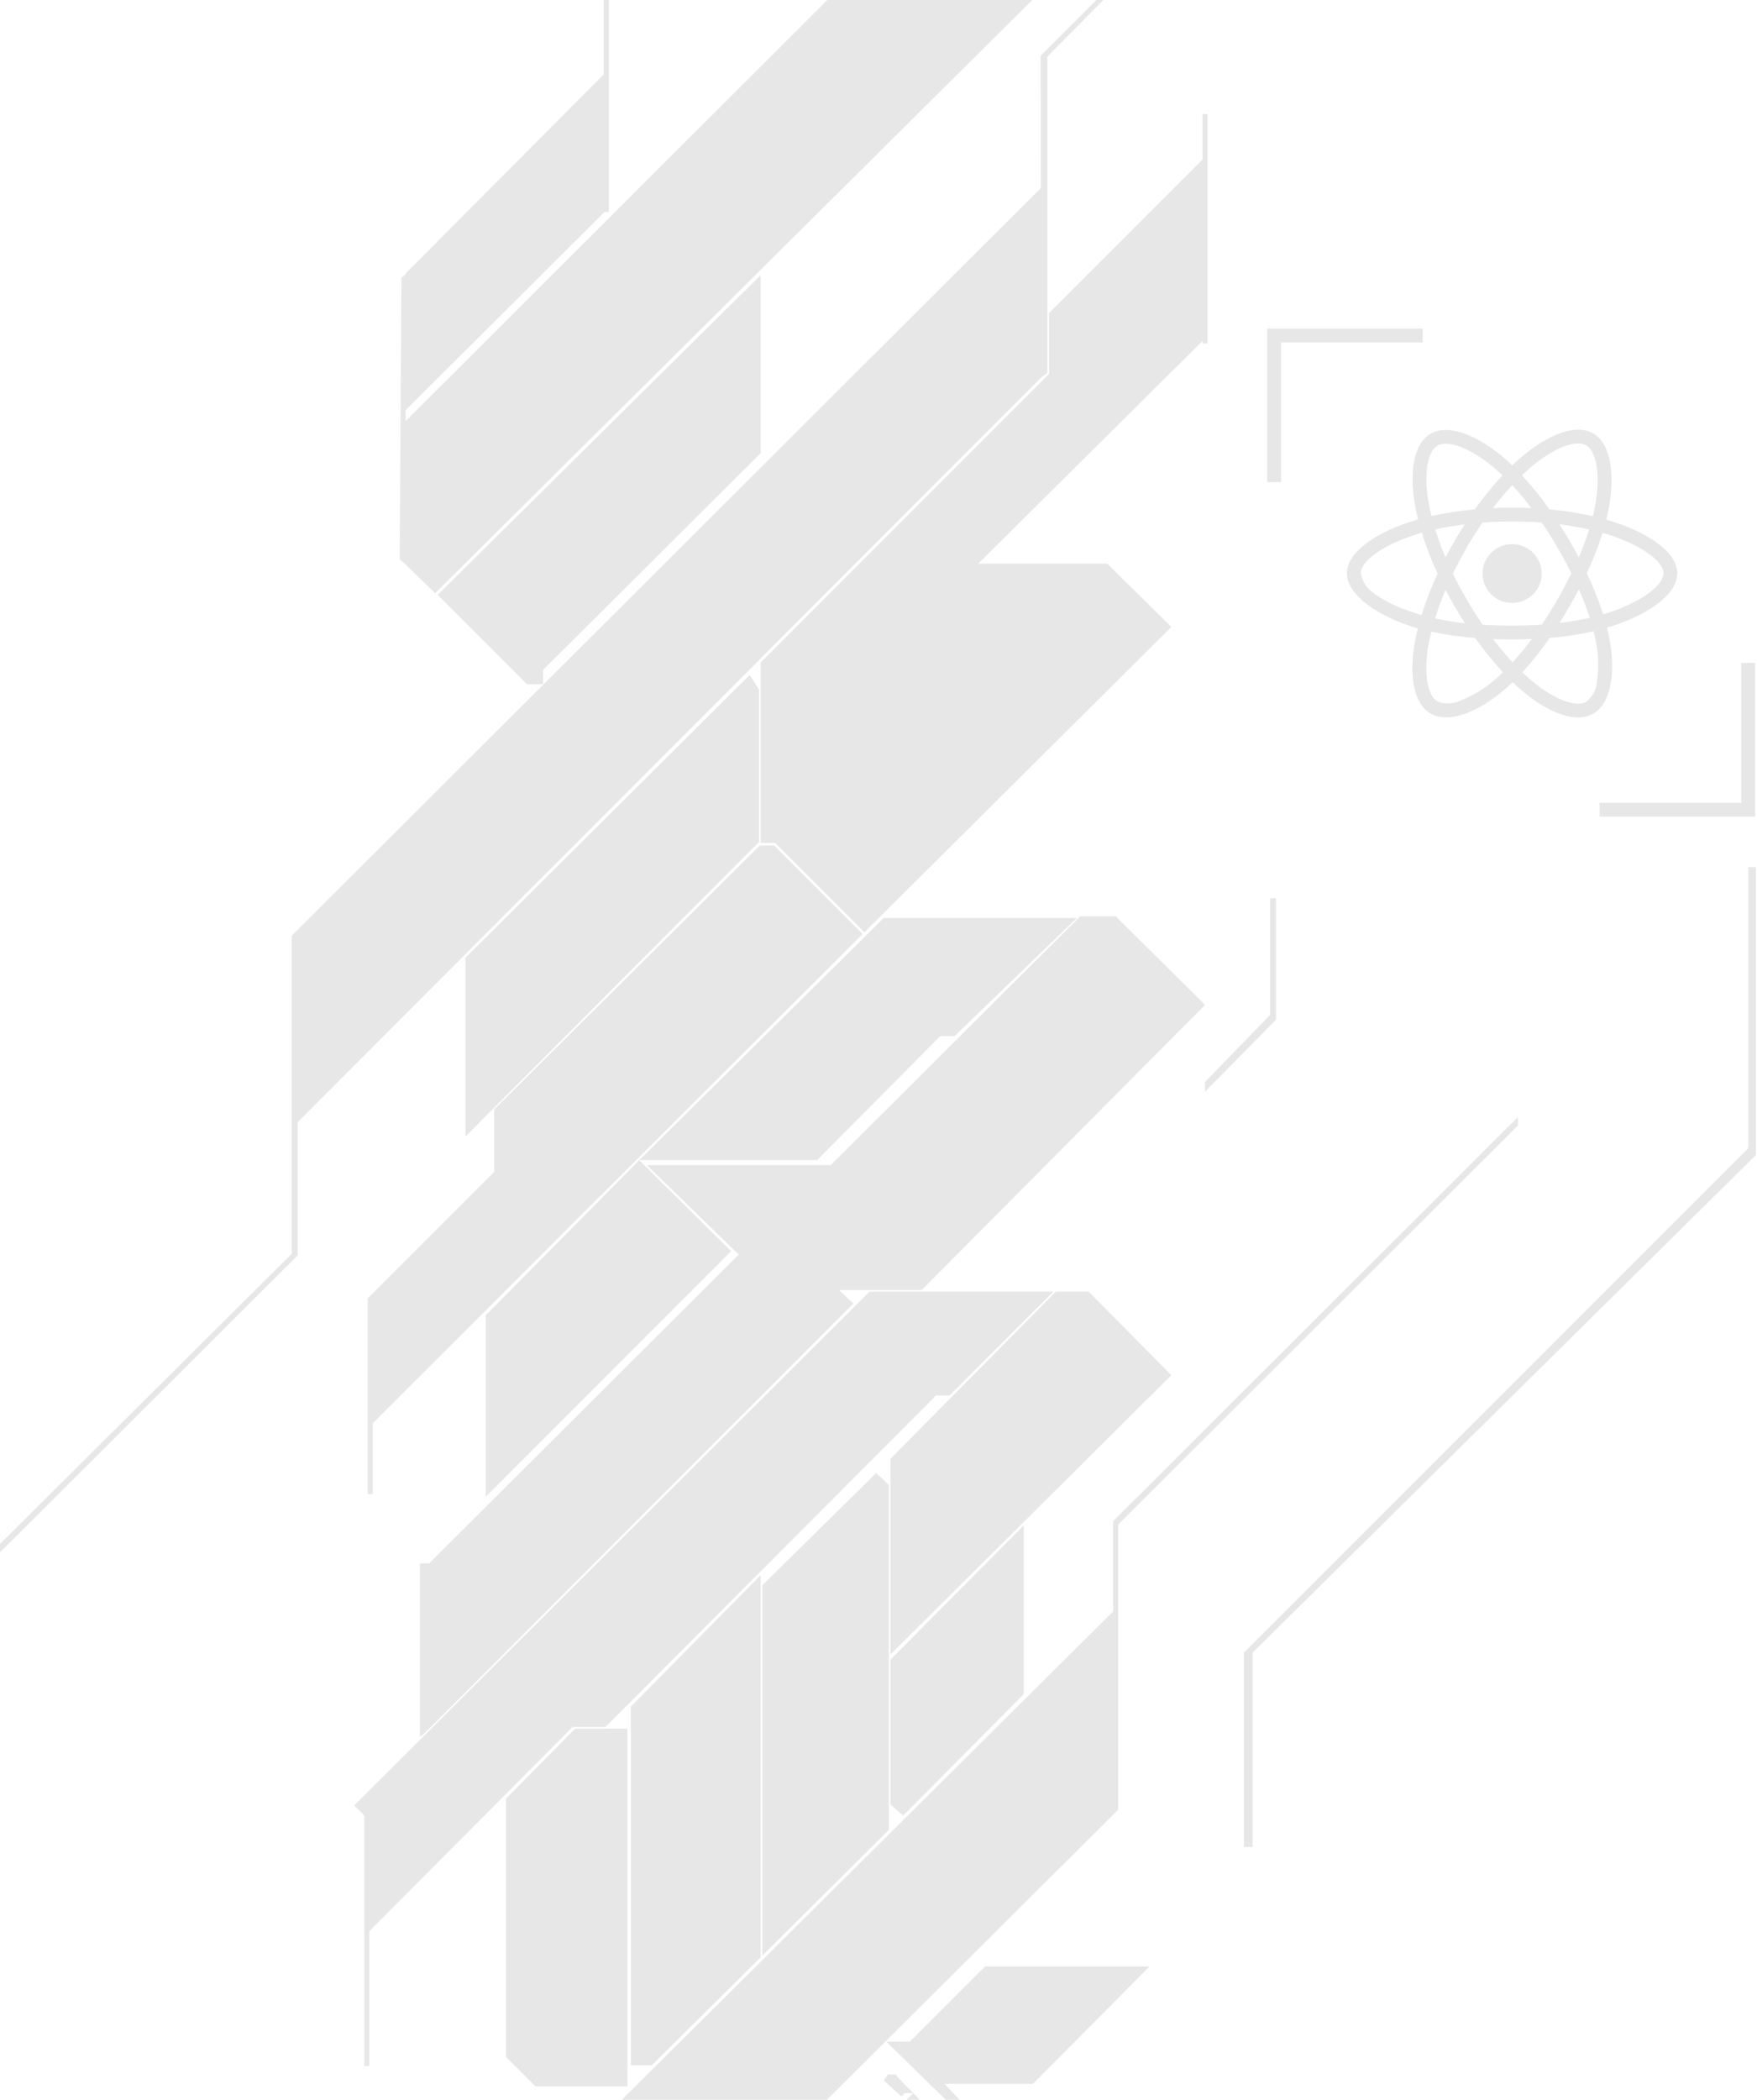 <svg width="904" height="1080" viewBox="0 0 904 1080" fill="none" xmlns="http://www.w3.org/2000/svg">
<path fill-rule="evenodd" clip-rule="evenodd" d="M570.129 -6L535.418 28.711L535.597 96.654L153.163 478.22V577.147L535.852 194.023L535.853 194.023V194.022L538.889 191.853V29.145L573.601 -6H570.129ZM313.269 -5.566H310.665V38.258L208.691 140.654V141.095L206.531 142.823L205.663 287.742L208.691 290.338V290.346L223.887 305.098L536.287 -5.132H430.852L208.7 216.576V210.935L311.095 108.981H313.269V-5.566ZM225.192 305.966L391.368 141.522V233.073L279.425 344.582V351.958H271.181L225.192 305.966ZM391.368 340.677L539.758 192.287V161.047L618.726 82.08V58.65H621.329V176.667H618.726V175.366L503.312 289.912H569.697L602.672 322.454L444.737 479.522L398.745 433.53H391.368V340.677ZM239.506 492.543L385.727 347.19L390.5 354.561V433.101L239.506 584.528V492.543ZM254.259 602.746L191.779 665.226L191.779 665.227L189.176 667.83V768.492H191.779L191.779 732.045L443.869 480.389L398.31 434.831H390.934L254.259 570.638V602.746ZM328.888 596.672L454.716 472.146H544.097H554.077L491.163 532.891H483.787L420.439 596.672H328.888ZM328.888 596.672L376.182 643.532L249.921 769.794V676.508L328.888 596.672ZM380.087 645.267L220.416 804.505L220.416 804.071H216.077V893.452L220.416 889.547L439.096 670.433L431.72 663.49H474.241L620.028 516.836L574.036 471.278H555.812L427.381 599.275H332.793L380.087 645.267ZM182.232 928.597L447.339 664.358H541.927L488.558 717.727H481.616L311.531 888.245H294.61L190.044 993.245V998.02V1062.67H187.44V933.805L182.232 928.597ZM295.912 889.114L260.333 925.127V1057.9L275.52 1073.08H322.813V942.048V889.114H295.912ZM324.549 877.832L391.368 810.145V920.353V1006.7L335.396 1062.23H324.549V877.832ZM450.811 757.645L392.236 815.352V866.551V1005.83L457.319 941.18V763.719L450.811 757.645ZM543.229 664.358H560.151L602.672 707.313L458.187 850.931V750.268L543.229 664.358ZM526.741 784.545L458.187 853.534V928.163L464.695 933.803L526.741 871.323V784.545ZM572.733 933.371V933.37L575.336 930.767V866.118V784.112L780.999 578.883V574.544L572.733 782.377V828.804L233.432 1165.94H322.379L357.958 1130.36H374.88L572.733 933.371ZM506.782 1011.47L468.166 1050.09H456.017L495.067 1088.27H501.576L485.956 1071.78H531.514L591.391 1011.47H506.782ZM499.567 1083.22H506.075L515.621 1093.2H509.547L499.567 1083.22ZM510.253 1097.38L502.01 1088.7L424.343 1165.93H441.699L510.253 1097.38ZM525.006 1102.59L516.328 1093.91L443.868 1166.37H461.224L525.006 1102.59ZM434.323 1118.21H452.546L483.352 1086.97L479.447 1083.5H488.125L495.501 1091.74L457.753 1130.36L422.174 1130.79L434.323 1118.21ZM442.132 1103.89H429.116L402.648 1130.36H418.702L431.285 1118.21H419.57V1116.91H447.339L478.579 1085.67L469.901 1076.55L442.132 1103.89ZM456.885 1067.01H460.79L464.695 1071.35L467.298 1073.95L469.902 1076.55H465.563L463.827 1078.29L454.716 1070.04L456.885 1067.01ZM150.126 644.834L0 794.091V798.43L153.163 645.701V478.22L150.126 481.257V644.834Z" fill="#E7E7E7"/>
<g clip-path="url(#clip0_746_462)">
<path d="M732 176.132L659.099 176.132V248L652 248V169H732V176.132Z" fill="#E7E7E7"/>
<path d="M823 412.868H895.901V341H903V420H823V412.868Z" fill="#E7E7E7"/>
<path d="M831.855 268.961C830.062 268.367 828.27 267.805 826.477 267.276C826.775 266.054 827.041 264.832 827.307 263.61C831.391 243.921 828.701 228.098 819.637 222.879C810.904 217.891 796.66 223.077 782.25 235.564C780.822 236.786 779.428 238.074 778.1 239.363C777.203 238.504 776.273 237.645 775.344 236.819C760.236 223.473 745.096 217.858 736.031 223.11C727.332 228.131 724.742 243.03 728.395 261.661C728.76 263.511 729.158 265.327 729.623 267.177C727.498 267.772 725.406 268.433 723.447 269.126C705.717 275.238 693 284.884 693 294.86C693 305.166 706.547 315.506 724.975 321.782C726.469 322.278 727.963 322.773 729.49 323.203C728.992 325.185 728.561 327.134 728.162 329.149C724.676 347.483 727.398 362.018 736.098 367.006C745.062 372.159 760.137 366.874 774.812 354.09C775.975 353.066 777.137 352.009 778.299 350.885C779.76 352.306 781.287 353.66 782.814 354.982C797.025 367.138 811.07 372.06 819.736 367.072C828.701 361.919 831.623 346.294 827.838 327.266C827.539 325.813 827.207 324.326 826.842 322.807C827.904 322.509 828.934 322.179 829.963 321.849C849.121 315.539 863 305.332 863 294.86C863 284.85 849.918 275.139 831.855 268.961ZM786.932 240.915C799.283 230.212 810.805 226.017 816.051 229.023C821.662 232.227 823.82 245.177 820.301 262.189C820.068 263.312 819.836 264.402 819.537 265.493C812.166 263.841 804.695 262.652 797.191 261.991C792.875 255.847 788.16 249.967 783.047 244.45C784.342 243.228 785.604 242.072 786.932 240.915ZM748.516 312.004C750.209 314.878 751.936 317.752 753.762 320.56C748.582 319.999 743.436 319.173 738.355 318.083C739.816 313.326 741.643 308.404 743.768 303.383C745.295 306.29 746.855 309.163 748.516 312.004ZM738.455 272.265C743.236 271.207 748.316 270.349 753.596 269.688C751.836 272.43 750.109 275.238 748.482 278.079C746.855 280.886 745.262 283.76 743.768 286.667C741.676 281.745 739.916 276.922 738.455 272.265ZM747.553 295.025C749.744 290.466 752.135 286.007 754.658 281.613C757.182 277.22 759.904 272.958 762.76 268.763C767.74 268.4 772.82 268.201 778 268.201C783.18 268.201 788.293 268.4 793.24 268.763C796.062 272.925 798.752 277.187 801.309 281.547C803.865 285.908 806.256 290.367 808.514 294.893C806.289 299.451 803.898 303.944 801.342 308.371C798.818 312.764 796.129 317.026 793.307 321.254C788.359 321.617 783.213 321.782 778 321.782C772.787 321.782 767.74 321.617 762.859 321.32C759.971 317.125 757.248 312.83 754.691 308.437C752.135 304.043 749.777 299.584 747.553 295.025ZM807.518 311.938C809.211 309.031 810.805 306.091 812.365 303.118C814.49 307.908 816.35 312.764 817.977 317.752C812.83 318.908 807.617 319.8 802.371 320.395C804.164 317.62 805.857 314.779 807.518 311.938ZM812.299 286.667C810.738 283.76 809.145 280.853 807.484 278.012C805.857 275.205 804.164 272.43 802.404 269.688C807.75 270.349 812.863 271.241 817.645 272.331C816.117 277.22 814.324 281.977 812.299 286.667ZM778.066 249.504C781.553 253.27 784.84 257.234 787.895 261.33C781.32 261.033 774.713 261.033 768.139 261.33C771.393 257.069 774.746 253.105 778.066 249.504ZM739.551 229.254C745.129 226.017 757.514 230.642 770.562 242.138C771.393 242.864 772.223 243.657 773.086 244.45C767.939 249.967 763.191 255.847 758.842 261.991C751.338 262.652 743.9 263.808 736.529 265.427C736.098 263.742 735.732 262.024 735.367 260.306C732.246 244.318 734.305 232.26 739.551 229.254ZM731.416 316.332C730.021 315.935 728.66 315.506 727.299 315.044C720.227 312.83 712.191 309.329 706.381 304.737C703.027 302.425 700.77 298.857 700.139 294.86C700.139 288.815 710.631 281.085 725.771 275.832C727.664 275.172 729.59 274.577 731.516 274.015C733.773 281.184 736.496 288.22 739.65 295.025C736.463 301.929 733.707 309.064 731.416 316.332ZM770.131 348.705C764.652 353.693 758.311 357.657 751.404 360.366C747.719 362.117 743.469 362.282 739.684 360.796C734.404 357.756 732.213 346.095 735.201 330.404C735.566 328.554 735.965 326.705 736.43 324.888C743.867 326.473 751.371 327.563 758.975 328.125C763.357 334.302 768.172 340.215 773.318 345.765C772.256 346.789 771.193 347.78 770.131 348.705ZM778.266 340.678C774.879 337.044 771.492 333.014 768.205 328.687C771.393 328.819 774.68 328.885 778 328.885C781.42 328.885 784.773 328.819 788.094 328.654C785.039 332.849 781.752 336.846 778.266 340.678ZM821.662 350.588C821.363 354.618 819.371 358.384 816.184 360.928C810.904 363.967 799.648 360.003 787.496 349.63C786.102 348.441 784.707 347.153 783.279 345.831C788.359 340.248 793.041 334.335 797.291 328.125C804.895 327.497 812.465 326.341 819.936 324.656C820.268 326.011 820.566 327.365 820.832 328.687C822.459 335.822 822.725 343.255 821.662 350.588ZM827.705 315.077C826.775 315.374 825.846 315.671 824.883 315.935C822.559 308.734 819.703 301.698 816.416 294.86C819.604 288.121 822.293 281.184 824.551 274.081C826.277 274.577 827.937 275.105 829.531 275.634C845.004 280.919 855.861 288.782 855.861 294.794C855.861 301.268 844.273 309.626 827.705 315.077ZM778 310.121C786.4 310.121 793.207 303.35 793.207 294.992C793.207 286.634 786.4 279.862 778 279.862C769.6 279.862 762.793 286.634 762.793 294.992C762.793 303.35 769.6 310.121 778 310.121Z" fill="#E7E7E7"/>
</g>
<path d="M640 950V850L899.5 590.5V446H903.5V594L644.5 850V950H640Z" fill="#E7E7E7"/>
<path d="M653.5 462V522L620 556.5V561.5L656.5 524.5V462H653.5Z" fill="#E7E7E7"/>
<defs>
<clipPath id="clip0_746_462">
<rect width="251" height="251" fill="white" transform="translate(652 169)"/>
</clipPath>
</defs>
</svg>
